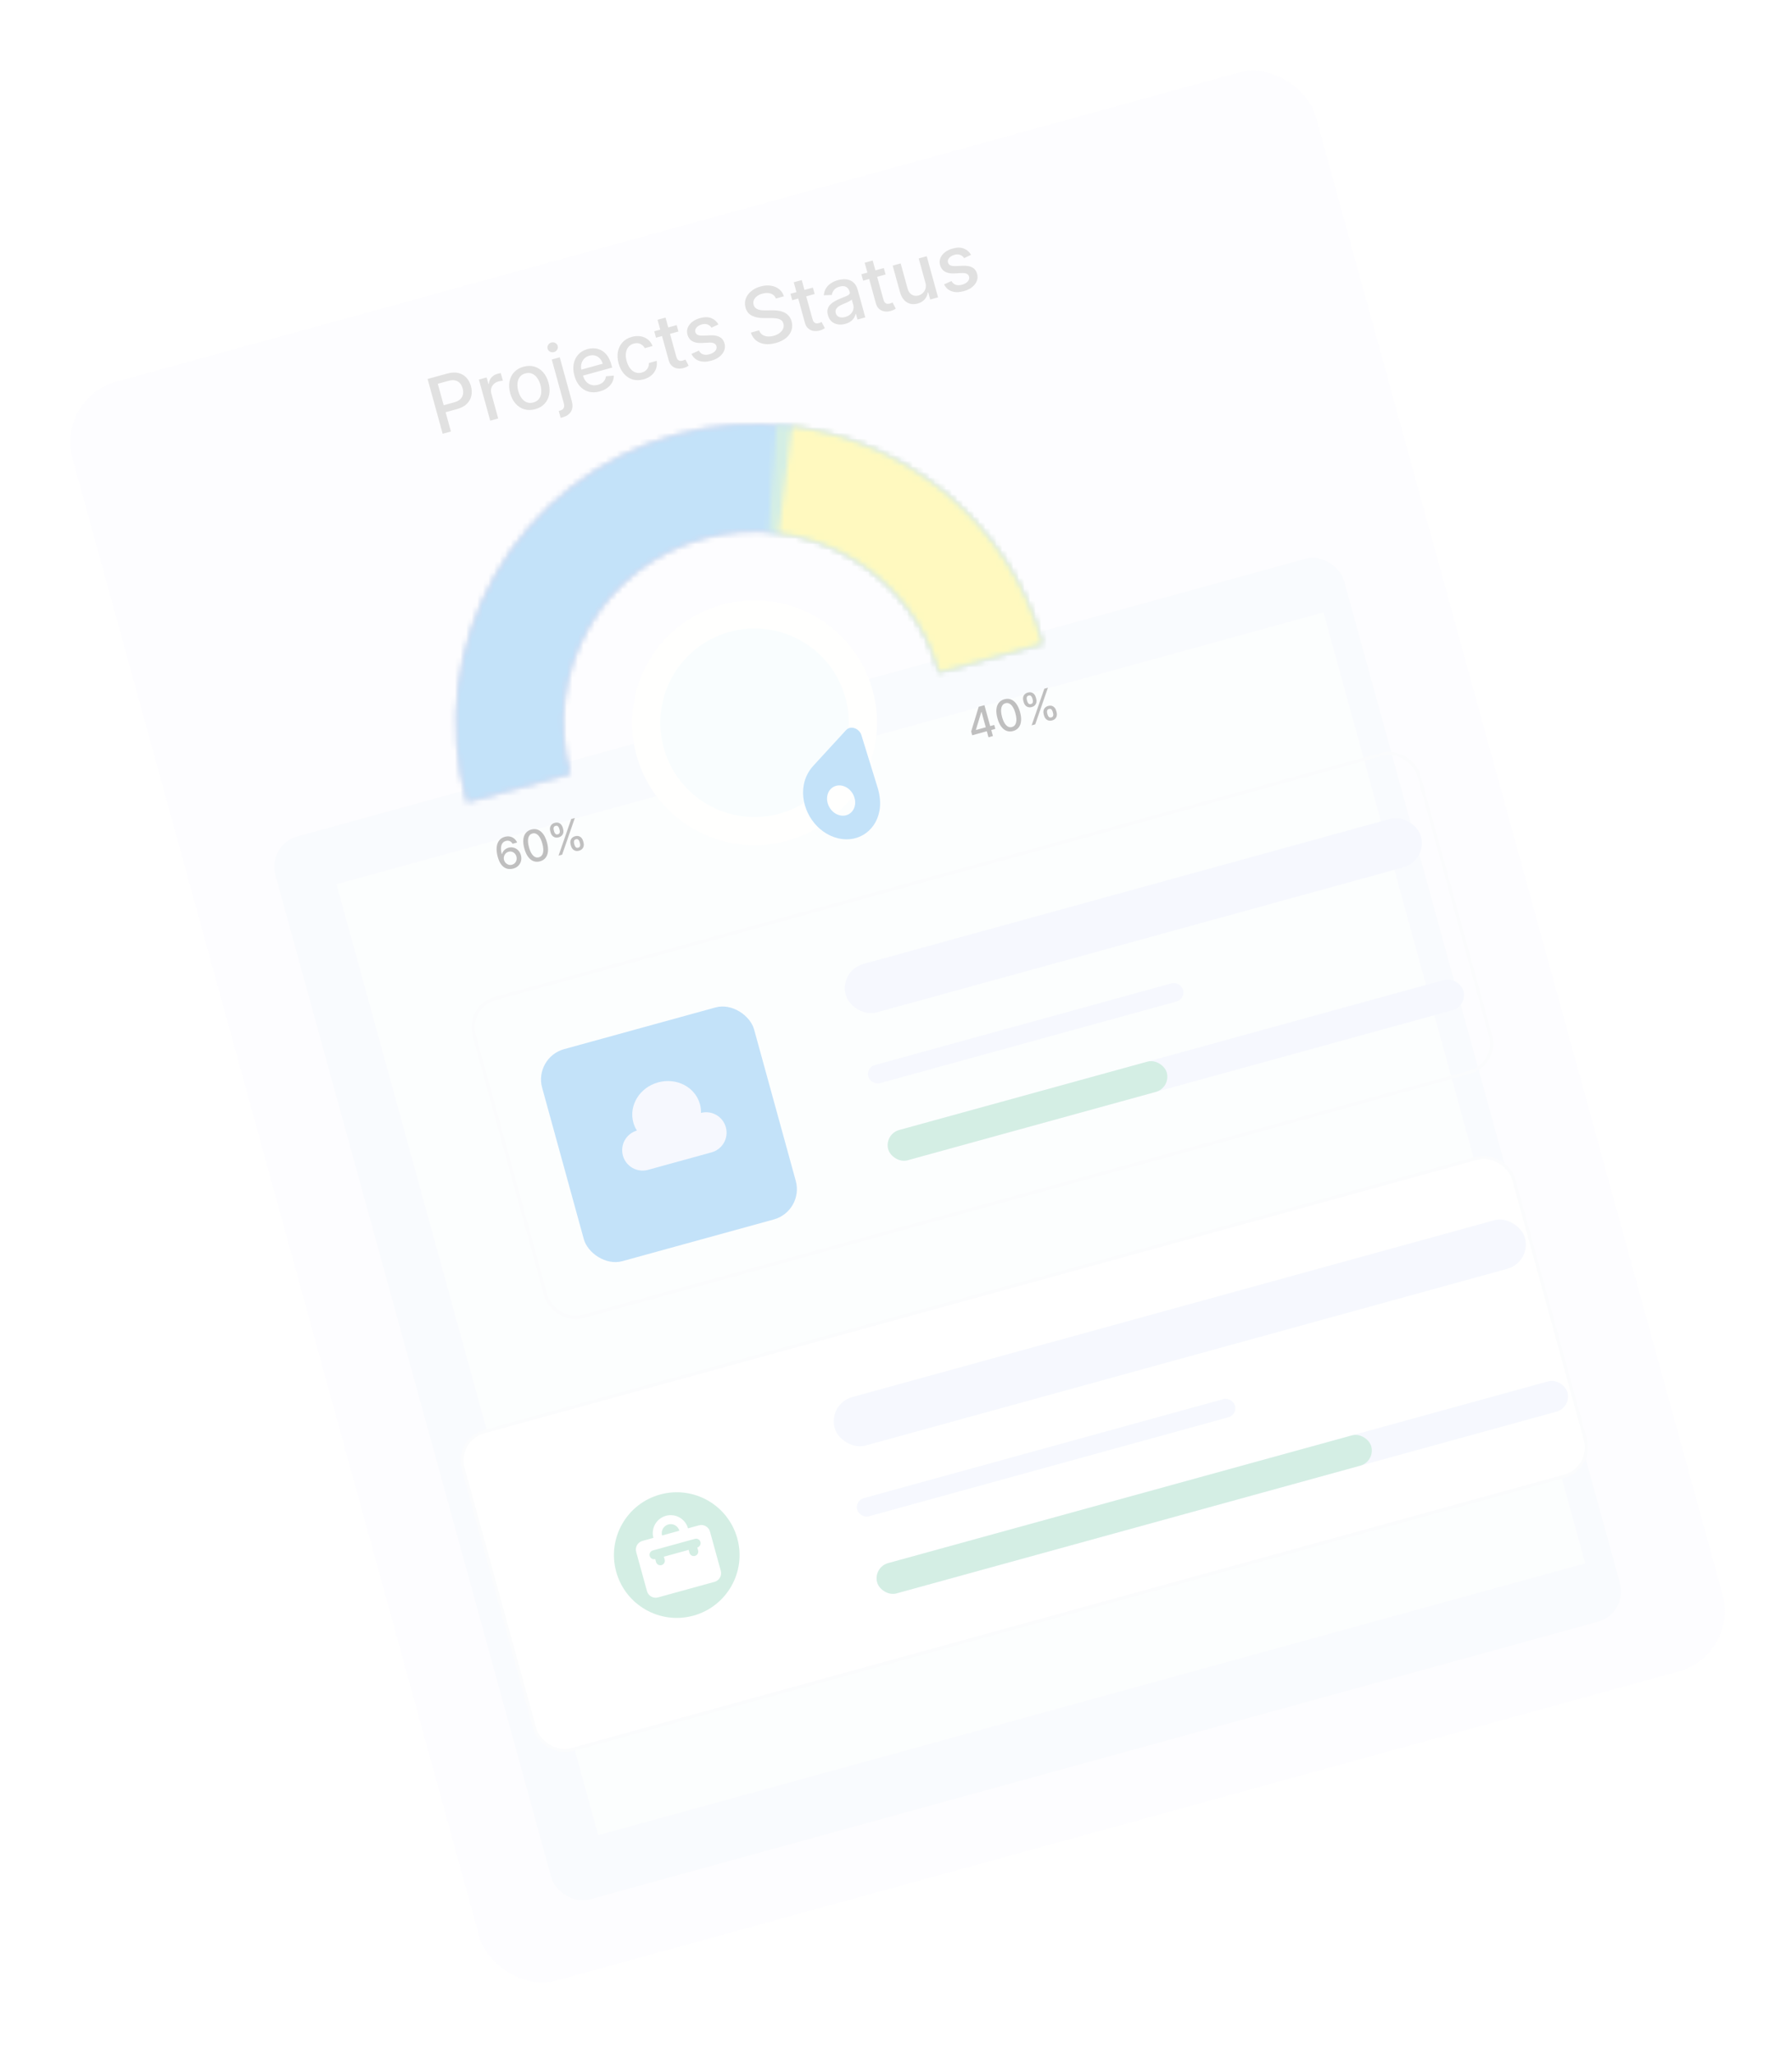 <svg width="321" height="368" viewBox="0 0 321 368" fill="none" xmlns="http://www.w3.org/2000/svg">
<g opacity="0.25" filter="url(#filter0_d_111_5372)">
<g clip-path="url(#clip0_111_5372)">
<rect x="10" y="65.315" width="231" height="297" rx="11.25" transform="rotate(-15.393 10 65.315)" fill="#F9F8FE"/>
<rect x="47.829" y="145.267" width="198.562" height="197.438" rx="5.625" transform="rotate(-15.393 47.829 145.267)" fill="#E9EFFC"/>
<rect x="60.278" y="152.342" width="183.375" height="176.625" transform="rotate(-15.393 60.278 152.342)" fill="#F5FAFA"/>
<rect x="83.518" y="174.24" width="175.5" height="59.062" rx="5.344" transform="rotate(-15.393 83.518 174.24)" stroke="#EFF2F7" stroke-width="0.562"/>
<g filter="url(#filter1_d_111_5372)">
<rect x="95.622" y="181.117" width="39.375" height="39.375" rx="5.625" transform="rotate(-15.393 95.622 181.117)" fill="#0F8CE9"/>
</g>
<path fill-rule="evenodd" clip-rule="evenodd" d="M125.57 193.293C125.584 192.772 125.523 192.244 125.378 191.72C124.536 188.66 121.182 186.916 117.888 187.823C114.593 188.73 112.605 191.945 113.447 195.005C113.591 195.528 113.809 196.014 114.088 196.454C112.169 197.009 111.048 199.005 111.58 200.936C112.116 202.883 114.128 204.027 116.075 203.491L127.464 200.355C129.411 199.819 130.555 197.807 130.019 195.86C129.487 193.928 127.502 192.788 125.57 193.293Z" fill="#DBE5FA"/>
<rect x="158.364" y="197.099" width="106.875" height="5.625" rx="2.812" transform="rotate(-15.393 158.364 197.099)" fill="#DBE5FA"/>
<rect x="158.364" y="197.099" width="51.75" height="5.625" rx="2.812" transform="rotate(-15.393 158.364 197.099)" fill="#54BD95"/>
<rect x="155.08" y="185.168" width="58.5" height="3.375" rx="1.688" transform="rotate(-15.393 155.08 185.168)" fill="#DBE5FA"/>
<rect x="150.302" y="167.814" width="106.875" height="9" rx="4.5" transform="rotate(-15.393 150.302 167.814)" fill="#DBE5FA"/>
<rect x="81.534" y="251.798" width="195.188" height="59.062" rx="5.344" transform="rotate(-15.393 81.534 251.798)" fill="white" stroke="#EFF2F7" stroke-width="0.562"/>
<g filter="url(#filter2_d_111_5372)">
<rect x="93.637" y="258.676" width="39.375" height="39.375" rx="5.625" transform="rotate(-15.393 93.637 258.676)" fill="white"/>
</g>
<rect x="156.38" y="274.658" width="128.25" height="5.625" rx="2.812" transform="rotate(-15.393 156.38 274.658)" fill="#DBE5FA"/>
<rect x="156.38" y="274.658" width="91.8" height="5.625" rx="2.812" transform="rotate(-15.393 156.38 274.658)" fill="#54BD95"/>
<rect x="153.095" y="262.727" width="70.2" height="3.375" rx="1.688" transform="rotate(-15.393 153.095 262.727)" fill="#DBE5FA"/>
<rect x="148.318" y="245.373" width="128.25" height="9" rx="4.5" transform="rotate(-15.393 148.318 245.373)" fill="#DBE5FA"/>
<path d="M124.481 269.566L116.942 271.641C116.515 271.759 116.263 272.201 116.381 272.629C116.499 273.057 116.941 273.308 117.369 273.19L117.511 273.707C117.629 274.134 118.071 274.386 118.499 274.268C118.927 274.15 119.178 273.708 119.06 273.28L118.918 272.764L123.359 271.541L123.501 272.058C123.619 272.485 124.061 272.737 124.489 272.619C124.916 272.501 125.168 272.059 125.05 271.631L124.908 271.115C125.336 270.997 125.587 270.555 125.469 270.127C125.351 269.699 124.909 269.448 124.481 269.566Z" fill="#54BD95"/>
<path d="M119.717 266.989C118.861 267.224 118.359 268.109 118.594 268.964L121.692 268.111C121.457 267.256 120.572 266.753 119.717 266.989Z" fill="#54BD95"/>
<path d="M118.24 261.627C112.25 263.276 108.731 269.469 110.38 275.459C112.029 281.449 118.222 284.969 124.213 283.319C130.203 281.67 133.722 275.477 132.073 269.487C130.424 263.497 124.231 259.977 118.24 261.627ZM129.113 275.29C129.348 276.146 128.846 277.03 127.99 277.266L117.869 280.052C117.014 280.288 116.129 279.785 115.894 278.929L113.96 271.907C113.725 271.051 114.227 270.167 115.083 269.931L117.045 269.391C116.574 267.68 117.579 265.911 119.29 265.44C121.001 264.969 122.77 265.974 123.242 267.685L125.204 267.145C126.059 266.909 126.944 267.412 127.179 268.267L129.113 275.29L129.113 275.29Z" fill="#54BD95"/>
<mask id="path-20-inside-1_111_5372" fill="white">
<path d="M186.685 109.243C184.823 102.477 181.645 96.144 177.335 90.606C173.025 85.068 167.667 80.434 161.565 76.967C155.464 73.5 148.74 71.268 141.776 70.4C134.813 69.532 127.746 70.044 120.98 71.906C114.215 73.769 107.882 76.946 102.344 81.256C96.806 85.566 92.171 90.925 88.704 97.026C85.237 103.127 83.006 109.852 82.138 116.815C81.269 123.779 81.781 130.845 83.644 137.611L102.09 132.533C100.894 128.189 100.566 123.653 101.123 119.182C101.68 114.712 103.113 110.395 105.339 106.478C107.564 102.562 110.54 99.122 114.095 96.355C117.65 93.588 121.715 91.548 126.059 90.352C130.402 89.157 134.939 88.828 139.409 89.385C143.879 89.943 148.196 91.375 152.113 93.601C156.03 95.827 159.47 98.802 162.237 102.357C165.004 105.912 167.043 109.978 168.239 114.321L186.685 109.243Z"/>
</mask>
<path d="M186.685 109.243C184.823 102.477 181.645 96.144 177.335 90.606C173.025 85.068 167.667 80.434 161.565 76.967C155.464 73.5 148.74 71.268 141.776 70.4C134.813 69.532 127.746 70.044 120.98 71.906C114.215 73.769 107.882 76.946 102.344 81.256C96.806 85.566 92.171 90.925 88.704 97.026C85.237 103.127 83.006 109.852 82.138 116.815C81.269 123.779 81.781 130.845 83.644 137.611L102.09 132.533C100.894 128.189 100.566 123.653 101.123 119.182C101.68 114.712 103.113 110.395 105.339 106.478C107.564 102.562 110.54 99.122 114.095 96.355C117.65 93.588 121.715 91.548 126.059 90.352C130.402 89.157 134.939 88.828 139.409 89.385C143.879 89.943 148.196 91.375 152.113 93.601C156.03 95.827 159.47 98.802 162.237 102.357C165.004 105.912 167.043 109.978 168.239 114.321L186.685 109.243Z" stroke="#52459F" stroke-width="38.25" mask="url(#path-20-inside-1_111_5372)"/>
<mask id="path-21-inside-2_111_5372" fill="white">
<path d="M186.685 109.243C182.923 95.579 173.888 83.969 161.565 76.967C149.243 69.965 134.645 68.144 120.98 71.906C107.316 75.668 95.706 84.704 88.704 97.026C81.702 109.348 79.882 123.947 83.644 137.611L102.099 132.53C99.685 123.761 100.853 114.391 105.347 106.483C109.841 98.575 117.292 92.776 126.061 90.362C134.831 87.947 144.2 89.115 152.108 93.609C160.017 98.103 165.816 105.554 168.23 114.324L186.685 109.243Z"/>
</mask>
<path d="M186.685 109.243C182.923 95.579 173.888 83.969 161.565 76.967C149.243 69.965 134.645 68.144 120.98 71.906C107.316 75.668 95.706 84.704 88.704 97.026C81.702 109.348 79.882 123.947 83.644 137.611L102.099 132.53C99.685 123.761 100.853 114.391 105.347 106.483C109.841 98.575 117.292 92.776 126.061 90.362C134.831 87.947 144.2 89.115 152.108 93.609C160.017 98.103 165.816 105.554 168.23 114.324L186.685 109.243Z" stroke="#0F8CE9" stroke-width="38.25" mask="url(#path-21-inside-2_111_5372)"/>
<mask id="path-22-inside-3_111_5372" fill="white">
<path d="M186.685 109.243C183.757 98.608 177.611 89.14 169.088 82.138C160.566 75.136 150.085 70.943 139.085 70.133L137.681 89.224C144.741 89.743 151.467 92.434 156.936 96.928C162.406 101.422 166.351 107.499 168.23 114.324L186.685 109.243Z"/>
</mask>
<path d="M186.685 109.243C183.757 98.608 177.611 89.14 169.088 82.138C160.566 75.136 150.085 70.943 139.085 70.133L137.681 89.224C144.741 89.743 151.467 92.434 156.936 96.928C162.406 101.422 166.351 107.499 168.23 114.324L186.685 109.243Z" stroke="#54BD95" stroke-width="38.25" mask="url(#path-22-inside-3_111_5372)"/>
<mask id="path-23-inside-4_111_5372" fill="white">
<path d="M186.685 109.243C183.885 99.072 178.138 89.958 170.167 83.049C162.196 76.139 152.358 71.743 141.893 70.415L139.483 89.404C146.199 90.257 152.513 93.078 157.629 97.513C162.744 101.947 166.433 107.796 168.23 114.324L186.685 109.243Z"/>
</mask>
<path d="M186.685 109.243C183.885 99.072 178.138 89.958 170.167 83.049C162.196 76.139 152.358 71.743 141.893 70.415L139.483 89.404C146.199 90.257 152.513 93.078 157.629 97.513C162.744 101.947 166.433 107.796 168.23 114.324L186.685 109.243Z" stroke="#FEE900" stroke-width="38.25" mask="url(#path-23-inside-4_111_5372)"/>
<path d="M91.909 149.549C91.662 149.613 91.407 149.635 91.144 149.614C90.883 149.593 90.628 149.509 90.379 149.361C90.129 149.213 89.899 148.985 89.689 148.678C89.48 148.37 89.306 147.961 89.166 147.453C89.033 146.971 88.963 146.53 88.955 146.13C88.95 145.729 89.002 145.376 89.113 145.069C89.223 144.76 89.388 144.503 89.608 144.297C89.828 144.091 90.098 143.945 90.418 143.857C90.747 143.766 91.057 143.75 91.348 143.809C91.638 143.869 91.894 143.99 92.115 144.175C92.338 144.359 92.511 144.591 92.635 144.871L91.812 145.097C91.693 144.882 91.531 144.725 91.326 144.625C91.12 144.525 90.884 144.511 90.618 144.584C90.214 144.696 89.947 144.959 89.817 145.373C89.69 145.788 89.711 146.309 89.882 146.936L89.923 146.925C89.975 146.743 90.055 146.578 90.163 146.43C90.273 146.28 90.406 146.151 90.562 146.044C90.719 145.935 90.894 145.854 91.087 145.801C91.407 145.713 91.718 145.712 92.019 145.797C92.323 145.88 92.589 146.037 92.819 146.267C93.049 146.498 93.212 146.789 93.309 147.142C93.406 147.494 93.414 147.835 93.333 148.165C93.253 148.494 93.093 148.782 92.851 149.028C92.609 149.273 92.295 149.446 91.909 149.549ZM91.714 148.848C91.926 148.79 92.101 148.686 92.24 148.535C92.378 148.385 92.472 148.209 92.52 148.006C92.569 147.803 92.563 147.593 92.503 147.375C92.445 147.163 92.344 146.983 92.201 146.835C92.059 146.686 91.892 146.583 91.698 146.526C91.506 146.469 91.305 146.469 91.095 146.527C90.935 146.571 90.795 146.643 90.675 146.741C90.558 146.839 90.462 146.957 90.389 147.093C90.317 147.229 90.27 147.375 90.249 147.532C90.23 147.686 90.241 147.84 90.284 147.995C90.341 148.202 90.441 148.38 90.585 148.53C90.73 148.679 90.902 148.785 91.099 148.847C91.297 148.906 91.502 148.907 91.714 148.848ZM96.736 148.237C96.309 148.353 95.914 148.341 95.551 148.201C95.187 148.061 94.867 147.8 94.59 147.418C94.313 147.036 94.091 146.545 93.926 145.945C93.761 145.346 93.7 144.813 93.744 144.345C93.789 143.876 93.931 143.489 94.172 143.183C94.414 142.876 94.747 142.665 95.169 142.548C95.592 142.432 95.985 142.445 96.349 142.586C96.712 142.726 97.032 142.986 97.309 143.366C97.587 143.744 97.808 144.232 97.973 144.831C98.139 145.433 98.2 145.969 98.158 146.439C98.115 146.907 97.973 147.295 97.733 147.603C97.492 147.909 97.16 148.121 96.736 148.237ZM96.537 147.518C96.911 147.415 97.153 147.152 97.263 146.729C97.374 146.306 97.335 145.749 97.145 145.059C97.019 144.6 96.864 144.226 96.68 143.937C96.497 143.645 96.293 143.442 96.068 143.328C95.845 143.211 95.61 143.187 95.364 143.255C94.992 143.357 94.75 143.621 94.639 144.046C94.528 144.471 94.566 145.028 94.754 145.717C94.88 146.177 95.035 146.553 95.218 146.845C95.402 147.135 95.606 147.337 95.829 147.452C96.051 147.564 96.287 147.586 96.537 147.518ZM102.286 145.497L102.206 145.206C102.149 144.997 102.139 144.795 102.178 144.598C102.218 144.4 102.307 144.225 102.446 144.075C102.586 143.923 102.775 143.813 103.014 143.748C103.258 143.68 103.478 143.676 103.672 143.735C103.866 143.793 104.029 143.898 104.162 144.049C104.296 144.2 104.392 144.38 104.449 144.588L104.529 144.879C104.587 145.088 104.596 145.291 104.558 145.489C104.519 145.685 104.431 145.86 104.293 146.012C104.156 146.162 103.967 146.27 103.727 146.336C103.484 146.403 103.265 146.407 103.069 146.349C102.872 146.289 102.707 146.184 102.574 146.035C102.439 145.885 102.343 145.705 102.286 145.497ZM102.834 145.033L102.914 145.324C102.957 145.478 103.032 145.609 103.141 145.714C103.249 145.82 103.395 145.847 103.578 145.797C103.76 145.747 103.869 145.649 103.906 145.503C103.944 145.358 103.941 145.208 103.898 145.053L103.818 144.762C103.776 144.607 103.702 144.477 103.597 144.37C103.494 144.263 103.349 144.235 103.162 144.287C102.983 144.336 102.872 144.434 102.832 144.581C102.791 144.728 102.792 144.878 102.834 145.033ZM98.639 143.101L98.559 142.81C98.501 142.602 98.492 142.398 98.53 142.2C98.57 142.002 98.659 141.827 98.798 141.677C98.938 141.526 99.128 141.418 99.367 141.352C99.611 141.285 99.831 141.281 100.025 141.339C100.219 141.398 100.382 141.503 100.515 141.654C100.647 141.805 100.742 141.985 100.799 142.193L100.88 142.485C100.937 142.693 100.947 142.896 100.908 143.095C100.871 143.29 100.784 143.464 100.646 143.616C100.509 143.766 100.32 143.874 100.08 143.94C99.835 144.008 99.615 144.012 99.419 143.954C99.225 143.894 99.06 143.789 98.927 143.64C98.792 143.489 98.696 143.31 98.639 143.101ZM99.19 142.637L99.27 142.928C99.312 143.082 99.387 143.213 99.494 143.319C99.602 143.424 99.748 143.452 99.931 143.401C100.111 143.352 100.219 143.254 100.257 143.109C100.296 142.962 100.294 142.812 100.251 142.658L100.171 142.366C100.129 142.212 100.055 142.081 99.95 141.975C99.846 141.868 99.701 141.84 99.515 141.891C99.336 141.941 99.225 142.039 99.184 142.186C99.145 142.332 99.147 142.482 99.19 142.637ZM100.05 147.226L102.326 140.659L102.971 140.482L100.695 147.049L100.05 147.226Z" fill="black"/>
<path d="M174.15 125.665L173.965 124.991L175.313 120.565L175.844 120.419L176.118 121.411L175.781 121.504L174.818 124.675L174.829 124.719L178.1 123.818L178.294 124.525L174.15 125.665ZM177.065 126.023L176.712 124.74L176.633 124.431L175.551 120.5L176.341 120.282L177.861 125.804L177.065 126.023ZM181.479 124.907C181.052 125.022 180.657 125.01 180.294 124.87C179.931 124.731 179.61 124.47 179.333 124.088C179.056 123.706 178.834 123.215 178.669 122.614C178.504 122.016 178.444 121.482 178.487 121.014C178.532 120.545 178.675 120.158 178.915 119.852C179.158 119.545 179.49 119.334 179.912 119.218C180.335 119.101 180.728 119.114 181.092 119.256C181.455 119.395 181.775 119.655 182.052 120.035C182.33 120.413 182.551 120.902 182.716 121.5C182.882 122.102 182.944 122.638 182.901 123.108C182.858 123.577 182.716 123.965 182.476 124.273C182.235 124.579 181.903 124.79 181.479 124.907ZM181.28 124.187C181.654 124.084 181.896 123.821 182.006 123.398C182.118 122.975 182.078 122.418 181.888 121.728C181.762 121.27 181.607 120.896 181.423 120.606C181.24 120.314 181.036 120.111 180.811 119.997C180.588 119.881 180.353 119.856 180.107 119.924C179.735 120.027 179.493 120.29 179.382 120.715C179.271 121.141 179.309 121.698 179.497 122.386C179.624 122.847 179.778 123.223 179.961 123.515C180.145 123.804 180.349 124.006 180.572 124.121C180.794 124.234 181.031 124.256 181.28 124.187ZM187.029 122.166L186.949 121.875C186.892 121.666 186.882 121.464 186.921 121.268C186.961 121.069 187.05 120.895 187.189 120.744C187.329 120.592 187.518 120.483 187.757 120.417C188.002 120.35 188.221 120.345 188.415 120.404C188.609 120.463 188.772 120.568 188.905 120.719C189.039 120.869 189.135 121.049 189.192 121.257L189.272 121.549C189.33 121.757 189.339 121.96 189.301 122.159C189.262 122.355 189.174 122.529 189.036 122.681C188.899 122.831 188.711 122.939 188.47 123.005C188.227 123.072 188.008 123.076 187.812 123.018C187.616 122.958 187.451 122.854 187.317 122.705C187.182 122.554 187.087 122.375 187.029 122.166ZM187.577 121.702L187.657 121.993C187.7 122.148 187.775 122.278 187.884 122.383C187.992 122.489 188.138 122.516 188.321 122.466C188.503 122.416 188.612 122.318 188.65 122.173C188.687 122.027 188.684 121.877 188.642 121.722L188.561 121.431C188.519 121.277 188.445 121.146 188.34 121.039C188.238 120.932 188.093 120.905 187.906 120.956C187.726 121.006 187.616 121.104 187.575 121.25C187.534 121.397 187.535 121.547 187.577 121.702ZM183.382 119.771L183.302 119.48C183.245 119.271 183.235 119.068 183.273 118.87C183.313 118.671 183.403 118.497 183.541 118.346C183.681 118.196 183.871 118.087 184.11 118.021C184.355 117.954 184.574 117.95 184.768 118.009C184.962 118.067 185.125 118.172 185.258 118.323C185.39 118.474 185.485 118.654 185.543 118.863L185.623 119.154C185.68 119.362 185.69 119.566 185.651 119.764C185.614 119.96 185.527 120.134 185.389 120.286C185.252 120.435 185.064 120.544 184.823 120.61C184.578 120.677 184.358 120.682 184.162 120.623C183.968 120.563 183.804 120.458 183.67 120.309C183.535 120.159 183.44 119.979 183.382 119.771ZM183.933 119.306L184.013 119.597C184.056 119.752 184.13 119.882 184.237 119.988C184.345 120.094 184.491 120.121 184.674 120.071C184.854 120.021 184.963 119.924 185 119.778C185.039 119.632 185.037 119.481 184.995 119.327L184.914 119.036C184.872 118.881 184.798 118.751 184.693 118.644C184.589 118.538 184.444 118.51 184.259 118.561C184.079 118.61 183.969 118.708 183.928 118.855C183.889 119.001 183.89 119.151 183.933 119.306ZM184.793 123.896L187.069 117.329L187.714 117.151L185.438 123.718L184.793 123.896Z" fill="black"/>
<circle cx="135.165" cy="123.427" r="21.938" transform="rotate(-15.393 135.165 123.427)" fill="#FEFEFD"/>
<circle cx="135.165" cy="123.427" r="16.875" transform="rotate(-15.393 135.165 123.427)" fill="#E6F9FD"/>
<path d="M149.441 143.92C153.19 145.215 156.806 143.109 157.536 139.206C157.79 137.846 157.615 136.402 157.234 135.134L154.305 125.653C154.125 125.038 153.616 124.585 153.089 124.403C152.563 124.221 151.983 124.298 151.582 124.713L145.679 131.139C144.894 132.004 144.243 133.137 143.984 134.522C143.255 138.424 145.692 142.625 149.441 143.92ZM151.149 134.783C152.511 135.253 153.406 136.795 153.141 138.212C152.876 139.629 151.548 140.403 150.186 139.933C148.825 139.462 147.929 137.921 148.194 136.503C148.46 135.081 149.787 134.313 151.149 134.783Z" fill="#0F8CE9"/>
<path d="M79.293 71.679L76.591 61.862L80.09 60.899C80.853 60.689 81.525 60.654 82.103 60.794C82.681 60.933 83.161 61.21 83.543 61.624C83.924 62.035 84.198 62.541 84.363 63.141C84.529 63.745 84.553 64.323 84.433 64.875C84.316 65.423 84.043 65.907 83.616 66.328C83.191 66.744 82.598 67.056 81.838 67.266L79.431 67.928L79.085 66.672L81.358 66.047C81.84 65.914 82.209 65.723 82.463 65.474C82.717 65.222 82.874 64.931 82.935 64.602C82.995 64.272 82.975 63.922 82.872 63.552C82.77 63.181 82.609 62.871 82.39 62.622C82.17 62.373 81.886 62.209 81.537 62.13C81.192 62.05 80.773 62.077 80.281 62.213L78.421 62.725L80.774 71.271L79.293 71.679ZM87.812 69.334L85.785 61.971L87.17 61.59L87.492 62.759L87.569 62.738C87.594 62.305 87.745 61.928 88.021 61.608C88.3 61.284 88.655 61.063 89.086 60.944C89.176 60.919 89.282 60.893 89.405 60.866C89.531 60.838 89.631 60.819 89.704 60.81L90.082 62.181C90.02 62.181 89.912 62.191 89.76 62.212C89.607 62.23 89.457 62.26 89.31 62.3C88.971 62.394 88.689 62.548 88.463 62.765C88.24 62.978 88.087 63.232 88.003 63.526C87.918 63.818 87.919 64.123 88.007 64.443L89.245 68.939L87.812 69.334ZM95.871 67.275C95.181 67.465 94.535 67.472 93.933 67.298C93.332 67.123 92.81 66.79 92.369 66.3C91.928 65.809 91.603 65.184 91.394 64.423C91.184 63.66 91.142 62.953 91.269 62.302C91.396 61.652 91.673 61.098 92.1 60.64C92.528 60.182 93.087 59.858 93.777 59.668C94.467 59.478 95.113 59.47 95.714 59.645C96.316 59.82 96.838 60.154 97.28 60.648C97.722 61.141 98.047 61.77 98.258 62.534C98.467 63.294 98.508 63.998 98.38 64.645C98.252 65.292 97.975 65.845 97.547 66.303C97.12 66.761 96.561 67.085 95.871 67.275ZM95.544 66.07C95.992 65.947 96.33 65.727 96.559 65.409C96.788 65.092 96.918 64.718 96.951 64.286C96.986 63.853 96.939 63.4 96.809 62.927C96.68 62.458 96.489 62.046 96.237 61.693C95.987 61.335 95.682 61.077 95.322 60.918C94.963 60.76 94.559 60.742 94.111 60.865C93.661 60.989 93.32 61.212 93.089 61.533C92.861 61.854 92.729 62.232 92.695 62.668C92.662 63.1 92.711 63.55 92.84 64.02C92.97 64.493 93.16 64.907 93.409 65.261C93.661 65.614 93.966 65.869 94.325 66.025C94.688 66.179 95.094 66.194 95.544 66.07ZM98.835 58.379L100.268 57.984L102.427 65.826C102.562 66.318 102.587 66.758 102.502 67.146C102.419 67.533 102.228 67.862 101.928 68.134C101.631 68.405 101.229 68.61 100.721 68.75C100.67 68.764 100.622 68.777 100.577 68.79C100.529 68.803 100.479 68.815 100.427 68.826L100.088 67.594C100.133 67.582 100.173 67.57 100.208 67.561C100.24 67.552 100.276 67.542 100.318 67.53C100.657 67.437 100.876 67.279 100.976 67.055C101.08 66.834 101.085 66.553 100.991 66.211L98.835 58.379ZM99.231 57.047C98.982 57.116 98.745 57.092 98.521 56.975C98.298 56.854 98.155 56.677 98.091 56.443C98.025 56.207 98.058 55.981 98.188 55.767C98.32 55.548 98.511 55.405 98.76 55.336C99.01 55.267 99.245 55.294 99.468 55.414C99.692 55.531 99.837 55.708 99.903 55.945C99.967 56.178 99.933 56.404 99.8 56.622C99.67 56.837 99.481 56.979 99.231 57.047ZM107.437 64.091C106.712 64.29 106.044 64.307 105.435 64.142C104.828 63.972 104.304 63.643 103.864 63.156C103.426 62.665 103.102 62.037 102.892 61.273C102.684 60.519 102.642 59.816 102.765 59.163C102.891 58.51 103.164 57.952 103.583 57.489C104.005 57.026 104.558 56.7 105.242 56.511C105.658 56.397 106.079 56.355 106.507 56.385C106.934 56.415 107.344 56.534 107.735 56.743C108.126 56.952 108.475 57.266 108.783 57.687C109.091 58.104 109.336 58.647 109.52 59.314L109.66 59.822L103.808 61.434L103.512 60.36L107.96 59.135C107.856 58.758 107.688 58.446 107.454 58.197C107.22 57.945 106.941 57.773 106.616 57.68C106.294 57.586 105.948 57.591 105.578 57.693C105.175 57.803 104.851 57.999 104.605 58.28C104.361 58.557 104.202 58.876 104.126 59.237C104.052 59.594 104.066 59.957 104.167 60.324L104.398 61.163C104.534 61.655 104.735 62.05 105.003 62.347C105.274 62.644 105.591 62.84 105.954 62.936C106.316 63.029 106.707 63.018 107.126 62.903C107.397 62.828 107.634 62.721 107.837 62.583C108.038 62.442 108.199 62.27 108.319 62.069C108.439 61.867 108.51 61.64 108.533 61.386L109.957 61.257C109.958 61.686 109.86 62.09 109.661 62.468C109.465 62.841 109.179 63.169 108.803 63.452C108.429 63.73 107.974 63.943 107.437 64.091ZM115.287 61.929C114.575 62.126 113.917 62.133 113.313 61.952C112.712 61.767 112.196 61.426 111.763 60.93C111.331 60.433 111.013 59.816 110.81 59.078C110.604 58.33 110.563 57.632 110.687 56.982C110.81 56.33 111.082 55.772 111.505 55.308C111.927 54.844 112.485 54.517 113.179 54.326C113.738 54.172 114.265 54.139 114.76 54.226C115.254 54.31 115.686 54.501 116.057 54.797C116.43 55.093 116.711 55.482 116.898 55.963L115.504 56.347C115.332 56.023 115.074 55.774 114.731 55.601C114.391 55.426 113.992 55.402 113.535 55.528C113.136 55.638 112.815 55.839 112.572 56.133C112.332 56.422 112.183 56.783 112.123 57.216C112.062 57.645 112.104 58.122 112.248 58.646C112.396 59.183 112.605 59.624 112.876 59.969C113.146 60.313 113.459 60.552 113.815 60.684C114.175 60.816 114.557 60.826 114.963 60.714C115.235 60.639 115.467 60.522 115.66 60.362C115.856 60.198 116.003 60.002 116.101 59.772C116.202 59.541 116.247 59.285 116.235 59.002L117.63 58.618C117.709 59.109 117.672 59.576 117.516 60.022C117.36 60.467 117.094 60.856 116.718 61.19C116.346 61.523 115.869 61.769 115.287 61.929ZM121.213 52.218L121.53 53.368L117.508 54.475L117.192 53.325L121.213 52.218ZM117.785 51.264L119.218 50.869L121.135 57.834C121.212 58.112 121.311 58.31 121.433 58.427C121.554 58.542 121.687 58.607 121.832 58.622C121.979 58.633 122.131 58.617 122.288 58.574C122.403 58.542 122.501 58.506 122.583 58.467C122.665 58.427 122.729 58.395 122.774 58.373L123.359 59.485C123.284 59.54 123.175 59.605 123.03 59.679C122.887 59.756 122.7 59.828 122.471 59.895C122.096 60.005 121.726 60.035 121.361 59.984C120.996 59.933 120.673 59.788 120.391 59.55C120.108 59.311 119.906 58.97 119.784 58.526L117.785 51.264ZM128.692 52.092L127.456 52.68C127.356 52.529 127.226 52.394 127.067 52.277C126.91 52.158 126.72 52.078 126.496 52.037C126.271 51.996 126.01 52.016 125.713 52.098C125.307 52.209 124.993 52.394 124.772 52.651C124.55 52.904 124.478 53.173 124.556 53.458C124.624 53.704 124.769 53.877 124.993 53.977C125.216 54.077 125.544 54.119 125.976 54.103L127.22 54.05C127.94 54.02 128.512 54.122 128.934 54.356C129.356 54.591 129.639 54.968 129.782 55.489C129.903 55.93 129.884 56.359 129.723 56.774C129.565 57.185 129.286 57.551 128.885 57.871C128.489 58.19 127.993 58.431 127.399 58.595C126.574 58.822 125.853 58.831 125.235 58.623C124.617 58.412 124.159 57.997 123.861 57.377L125.188 56.785C125.374 57.122 125.627 57.347 125.946 57.458C126.265 57.566 126.64 57.561 127.071 57.442C127.541 57.313 127.889 57.112 128.117 56.84C128.344 56.564 128.418 56.284 128.339 56C128.276 55.77 128.137 55.6 127.921 55.491C127.708 55.381 127.415 55.335 127.042 55.352L125.721 55.422C124.99 55.454 124.414 55.345 123.99 55.093C123.57 54.841 123.288 54.453 123.144 53.929C123.024 53.495 123.041 53.081 123.194 52.688C123.347 52.295 123.613 51.949 123.991 51.649C124.368 51.346 124.833 51.118 125.386 50.966C126.182 50.746 126.855 50.747 127.407 50.966C127.958 51.182 128.387 51.557 128.692 52.092ZM138.992 47.457C138.816 47.017 138.509 46.724 138.069 46.577C137.629 46.426 137.128 46.428 136.565 46.583C136.163 46.694 135.832 46.854 135.573 47.063C135.314 47.268 135.133 47.504 135.03 47.769C134.93 48.03 134.919 48.3 134.995 48.578C135.059 48.811 135.169 48.998 135.324 49.137C135.483 49.276 135.667 49.378 135.878 49.444C136.091 49.505 136.312 49.546 136.541 49.565C136.769 49.582 136.985 49.587 137.19 49.583L138.217 49.568C138.552 49.558 138.901 49.574 139.266 49.614C139.632 49.654 139.984 49.743 140.325 49.88C140.665 50.016 140.965 50.219 141.224 50.488C141.487 50.756 141.679 51.111 141.801 51.551C141.954 52.107 141.946 52.641 141.777 53.151C141.611 53.661 141.291 54.115 140.817 54.514C140.345 54.912 139.726 55.217 138.959 55.428C138.224 55.63 137.556 55.688 136.955 55.603C136.354 55.517 135.843 55.303 135.421 54.958C134.999 54.61 134.69 54.145 134.496 53.563L135.982 53.154C136.108 53.5 136.304 53.764 136.571 53.945C136.84 54.122 137.148 54.225 137.496 54.253C137.846 54.276 138.212 54.236 138.592 54.131C139.01 54.016 139.365 53.848 139.655 53.627C139.947 53.403 140.155 53.146 140.278 52.858C140.401 52.566 140.418 52.26 140.33 51.941C140.25 51.65 140.101 51.435 139.884 51.295C139.67 51.155 139.406 51.063 139.091 51.019C138.78 50.974 138.435 50.953 138.058 50.957L136.811 50.96C135.966 50.963 135.257 50.819 134.682 50.531C134.111 50.241 133.731 49.754 133.543 49.071C133.387 48.505 133.404 47.969 133.595 47.463C133.786 46.956 134.111 46.515 134.571 46.137C135.03 45.756 135.588 45.475 136.247 45.294C136.911 45.111 137.53 45.066 138.102 45.16C138.678 45.252 139.169 45.462 139.575 45.791C139.981 46.115 140.263 46.54 140.421 47.063L138.992 47.457ZM145.612 45.5L145.929 46.651L141.907 47.758L141.591 46.607L145.612 45.5ZM142.184 44.547L143.617 44.152L145.534 51.117C145.611 51.395 145.71 51.592 145.832 51.71C145.953 51.825 146.086 51.889 146.231 51.905C146.378 51.916 146.53 51.9 146.687 51.856C146.802 51.825 146.9 51.789 146.982 51.749C147.064 51.709 147.127 51.678 147.173 51.656L147.758 52.768C147.683 52.823 147.574 52.888 147.429 52.962C147.286 53.039 147.099 53.111 146.87 53.178C146.495 53.288 146.125 53.317 145.76 53.267C145.395 53.216 145.072 53.071 144.79 52.832C144.507 52.594 144.305 52.252 144.183 51.808L142.184 44.547ZM151.412 51.999C150.945 52.128 150.5 52.158 150.075 52.089C149.65 52.017 149.281 51.845 148.969 51.574C148.66 51.301 148.44 50.923 148.307 50.441C148.192 50.026 148.178 49.662 148.264 49.349C148.35 49.037 148.507 48.765 148.736 48.533C148.964 48.302 149.235 48.1 149.549 47.928C149.862 47.756 150.187 47.601 150.524 47.464C150.951 47.291 151.298 47.151 151.564 47.043C151.829 46.932 152.013 46.822 152.117 46.711C152.22 46.6 152.248 46.458 152.201 46.285L152.191 46.252C152.076 45.833 151.869 45.541 151.569 45.376C151.272 45.211 150.892 45.191 150.429 45.319C149.946 45.452 149.595 45.663 149.376 45.954C149.16 46.241 149.034 46.528 149 46.816L147.569 46.88C147.605 46.389 147.739 45.963 147.97 45.604C148.204 45.24 148.505 44.941 148.873 44.706C149.24 44.467 149.646 44.286 150.09 44.164C150.384 44.083 150.705 44.033 151.054 44.012C151.405 43.988 151.749 44.027 152.087 44.13C152.428 44.232 152.737 44.427 153.016 44.715C153.294 44.999 153.507 45.41 153.654 45.947L155 50.836L153.601 51.221L153.324 50.215L153.266 50.231C153.224 50.441 153.136 50.662 153 50.892C152.863 51.122 152.666 51.336 152.408 51.534C152.15 51.733 151.818 51.888 151.412 51.999ZM151.407 50.763C151.803 50.654 152.12 50.483 152.358 50.248C152.6 50.014 152.759 49.75 152.837 49.457C152.916 49.16 152.916 48.866 152.836 48.575L152.575 47.626C152.538 47.691 152.452 47.767 152.317 47.852C152.185 47.933 152.03 48.015 151.854 48.098C151.676 48.178 151.503 48.255 151.335 48.328C151.165 48.399 151.023 48.459 150.91 48.507C150.641 48.619 150.403 48.748 150.196 48.895C149.992 49.04 149.843 49.21 149.749 49.404C149.657 49.595 149.646 49.818 149.716 50.073C149.814 50.428 150.019 50.66 150.331 50.77C150.642 50.877 151.001 50.875 151.407 50.763ZM158.319 42.002L158.636 43.152L154.614 44.259L154.298 43.109L158.319 42.002ZM154.89 41.048L156.324 40.654L158.241 47.618C158.318 47.896 158.417 48.094 158.539 48.212C158.659 48.326 158.792 48.391 158.938 48.406C159.085 48.417 159.237 48.401 159.394 48.358C159.509 48.326 159.607 48.291 159.689 48.251C159.771 48.211 159.834 48.18 159.88 48.157L160.464 49.27C160.39 49.325 160.281 49.389 160.136 49.463C159.992 49.541 159.806 49.613 159.577 49.679C159.201 49.789 158.831 49.819 158.467 49.768C158.102 49.717 157.779 49.573 157.496 49.334C157.214 49.096 157.012 48.754 156.89 48.31L154.89 41.048ZM165.755 44.59L164.568 40.281L166.006 39.886L168.033 47.248L166.624 47.636L166.273 46.361L166.196 46.382C166.135 46.822 165.954 47.224 165.652 47.589C165.353 47.95 164.926 48.206 164.374 48.359C163.901 48.489 163.453 48.5 163.032 48.393C162.613 48.281 162.243 48.048 161.921 47.693C161.603 47.337 161.361 46.855 161.194 46.248L159.904 41.565L161.338 41.171L162.579 45.681C162.718 46.183 162.967 46.544 163.326 46.765C163.686 46.985 164.088 47.035 164.532 46.912C164.801 46.838 165.049 46.698 165.277 46.491C165.509 46.282 165.675 46.018 165.776 45.698C165.88 45.378 165.873 45.008 165.755 44.59ZM173.944 39.634L172.708 40.222C172.608 40.07 172.478 39.936 172.319 39.818C172.162 39.7 171.972 39.62 171.747 39.579C171.523 39.537 171.262 39.557 170.965 39.639C170.559 39.751 170.245 39.935 170.024 40.192C169.802 40.446 169.73 40.715 169.808 40.999C169.876 41.245 170.021 41.419 170.245 41.519C170.468 41.619 170.796 41.661 171.228 41.645L172.472 41.591C173.192 41.561 173.764 41.664 174.186 41.898C174.608 42.133 174.89 42.51 175.034 43.031C175.155 43.472 175.136 43.9 174.975 44.316C174.817 44.727 174.538 45.093 174.137 45.413C173.741 45.732 173.245 45.973 172.651 46.137C171.826 46.364 171.105 46.373 170.487 46.165C169.869 45.954 169.411 45.538 169.113 44.919L170.44 44.327C170.626 44.664 170.879 44.888 171.198 45C171.517 45.108 171.892 45.103 172.323 44.984C172.793 44.855 173.141 44.654 173.369 44.382C173.595 44.106 173.67 43.826 173.591 43.542C173.528 43.312 173.389 43.142 173.173 43.033C172.96 42.923 172.667 42.876 172.294 42.893L170.972 42.963C170.242 42.996 169.666 42.886 169.242 42.635C168.822 42.383 168.54 41.995 168.396 41.471C168.276 41.036 168.293 40.623 168.446 40.23C168.599 39.837 168.865 39.49 169.243 39.19C169.62 38.887 170.085 38.66 170.638 38.507C171.433 38.288 172.107 38.288 172.659 38.508C173.21 38.724 173.639 39.099 173.944 39.634Z" fill="#898989"/>
</g>
</g>
<defs>
<filter id="filter0_d_111_5372" x="-2" y="-2" width="325.548" height="371.662" filterUnits="userSpaceOnUse" color-interpolation-filters="sRGB">
<feFlood flood-opacity="0" result="BackgroundImageFix"/>
<feColorMatrix in="SourceAlpha" type="matrix" values="0 0 0 0 0 0 0 0 0 0 0 0 0 0 0 0 0 0 127 0" result="hardAlpha"/>
<feOffset dy="6"/>
<feGaussianBlur stdDeviation="6"/>
<feComposite in2="hardAlpha" operator="out"/>
<feColorMatrix type="matrix" values="0 0 0 0 0 0 0 0 0 0.076 0 0 0 0 0.379 0 0 0 0.2 0"/>
<feBlend mode="normal" in2="BackgroundImageFix" result="effect1_dropShadow_111_5372"/>
<feBlend mode="normal" in="SourceGraphic" in2="effect1_dropShadow_111_5372" result="shape"/>
</filter>
<filter id="filter1_d_111_5372" x="91.849" y="169.143" width="55.959" height="55.959" filterUnits="userSpaceOnUse" color-interpolation-filters="sRGB">
<feFlood flood-opacity="0" result="BackgroundImageFix"/>
<feColorMatrix in="SourceAlpha" type="matrix" values="0 0 0 0 0 0 0 0 0 0 0 0 0 0 0 0 0 0 127 0" result="hardAlpha"/>
<feOffset dy="2.25"/>
<feGaussianBlur stdDeviation="2.531"/>
<feComposite in2="hardAlpha" operator="out"/>
<feColorMatrix type="matrix" values="0 0 0 0 0 0 0 0 0 0 0 0 0 0 0 0 0 0 0.05 0"/>
<feBlend mode="normal" in2="BackgroundImageFix" result="effect1_dropShadow_111_5372"/>
<feBlend mode="normal" in="SourceGraphic" in2="effect1_dropShadow_111_5372" result="shape"/>
</filter>
<filter id="filter2_d_111_5372" x="89.865" y="246.702" width="55.959" height="55.959" filterUnits="userSpaceOnUse" color-interpolation-filters="sRGB">
<feFlood flood-opacity="0" result="BackgroundImageFix"/>
<feColorMatrix in="SourceAlpha" type="matrix" values="0 0 0 0 0 0 0 0 0 0 0 0 0 0 0 0 0 0 127 0" result="hardAlpha"/>
<feOffset dy="2.25"/>
<feGaussianBlur stdDeviation="2.531"/>
<feComposite in2="hardAlpha" operator="out"/>
<feColorMatrix type="matrix" values="0 0 0 0 0 0 0 0 0 0 0 0 0 0 0 0 0 0 0.05 0"/>
<feBlend mode="normal" in2="BackgroundImageFix" result="effect1_dropShadow_111_5372"/>
<feBlend mode="normal" in="SourceGraphic" in2="effect1_dropShadow_111_5372" result="shape"/>
</filter>
<clipPath id="clip0_111_5372">
<rect x="10" y="65.315" width="231" height="297" rx="11.25" transform="rotate(-15.393 10 65.315)" fill="white"/>
</clipPath>
</defs>
</svg>
